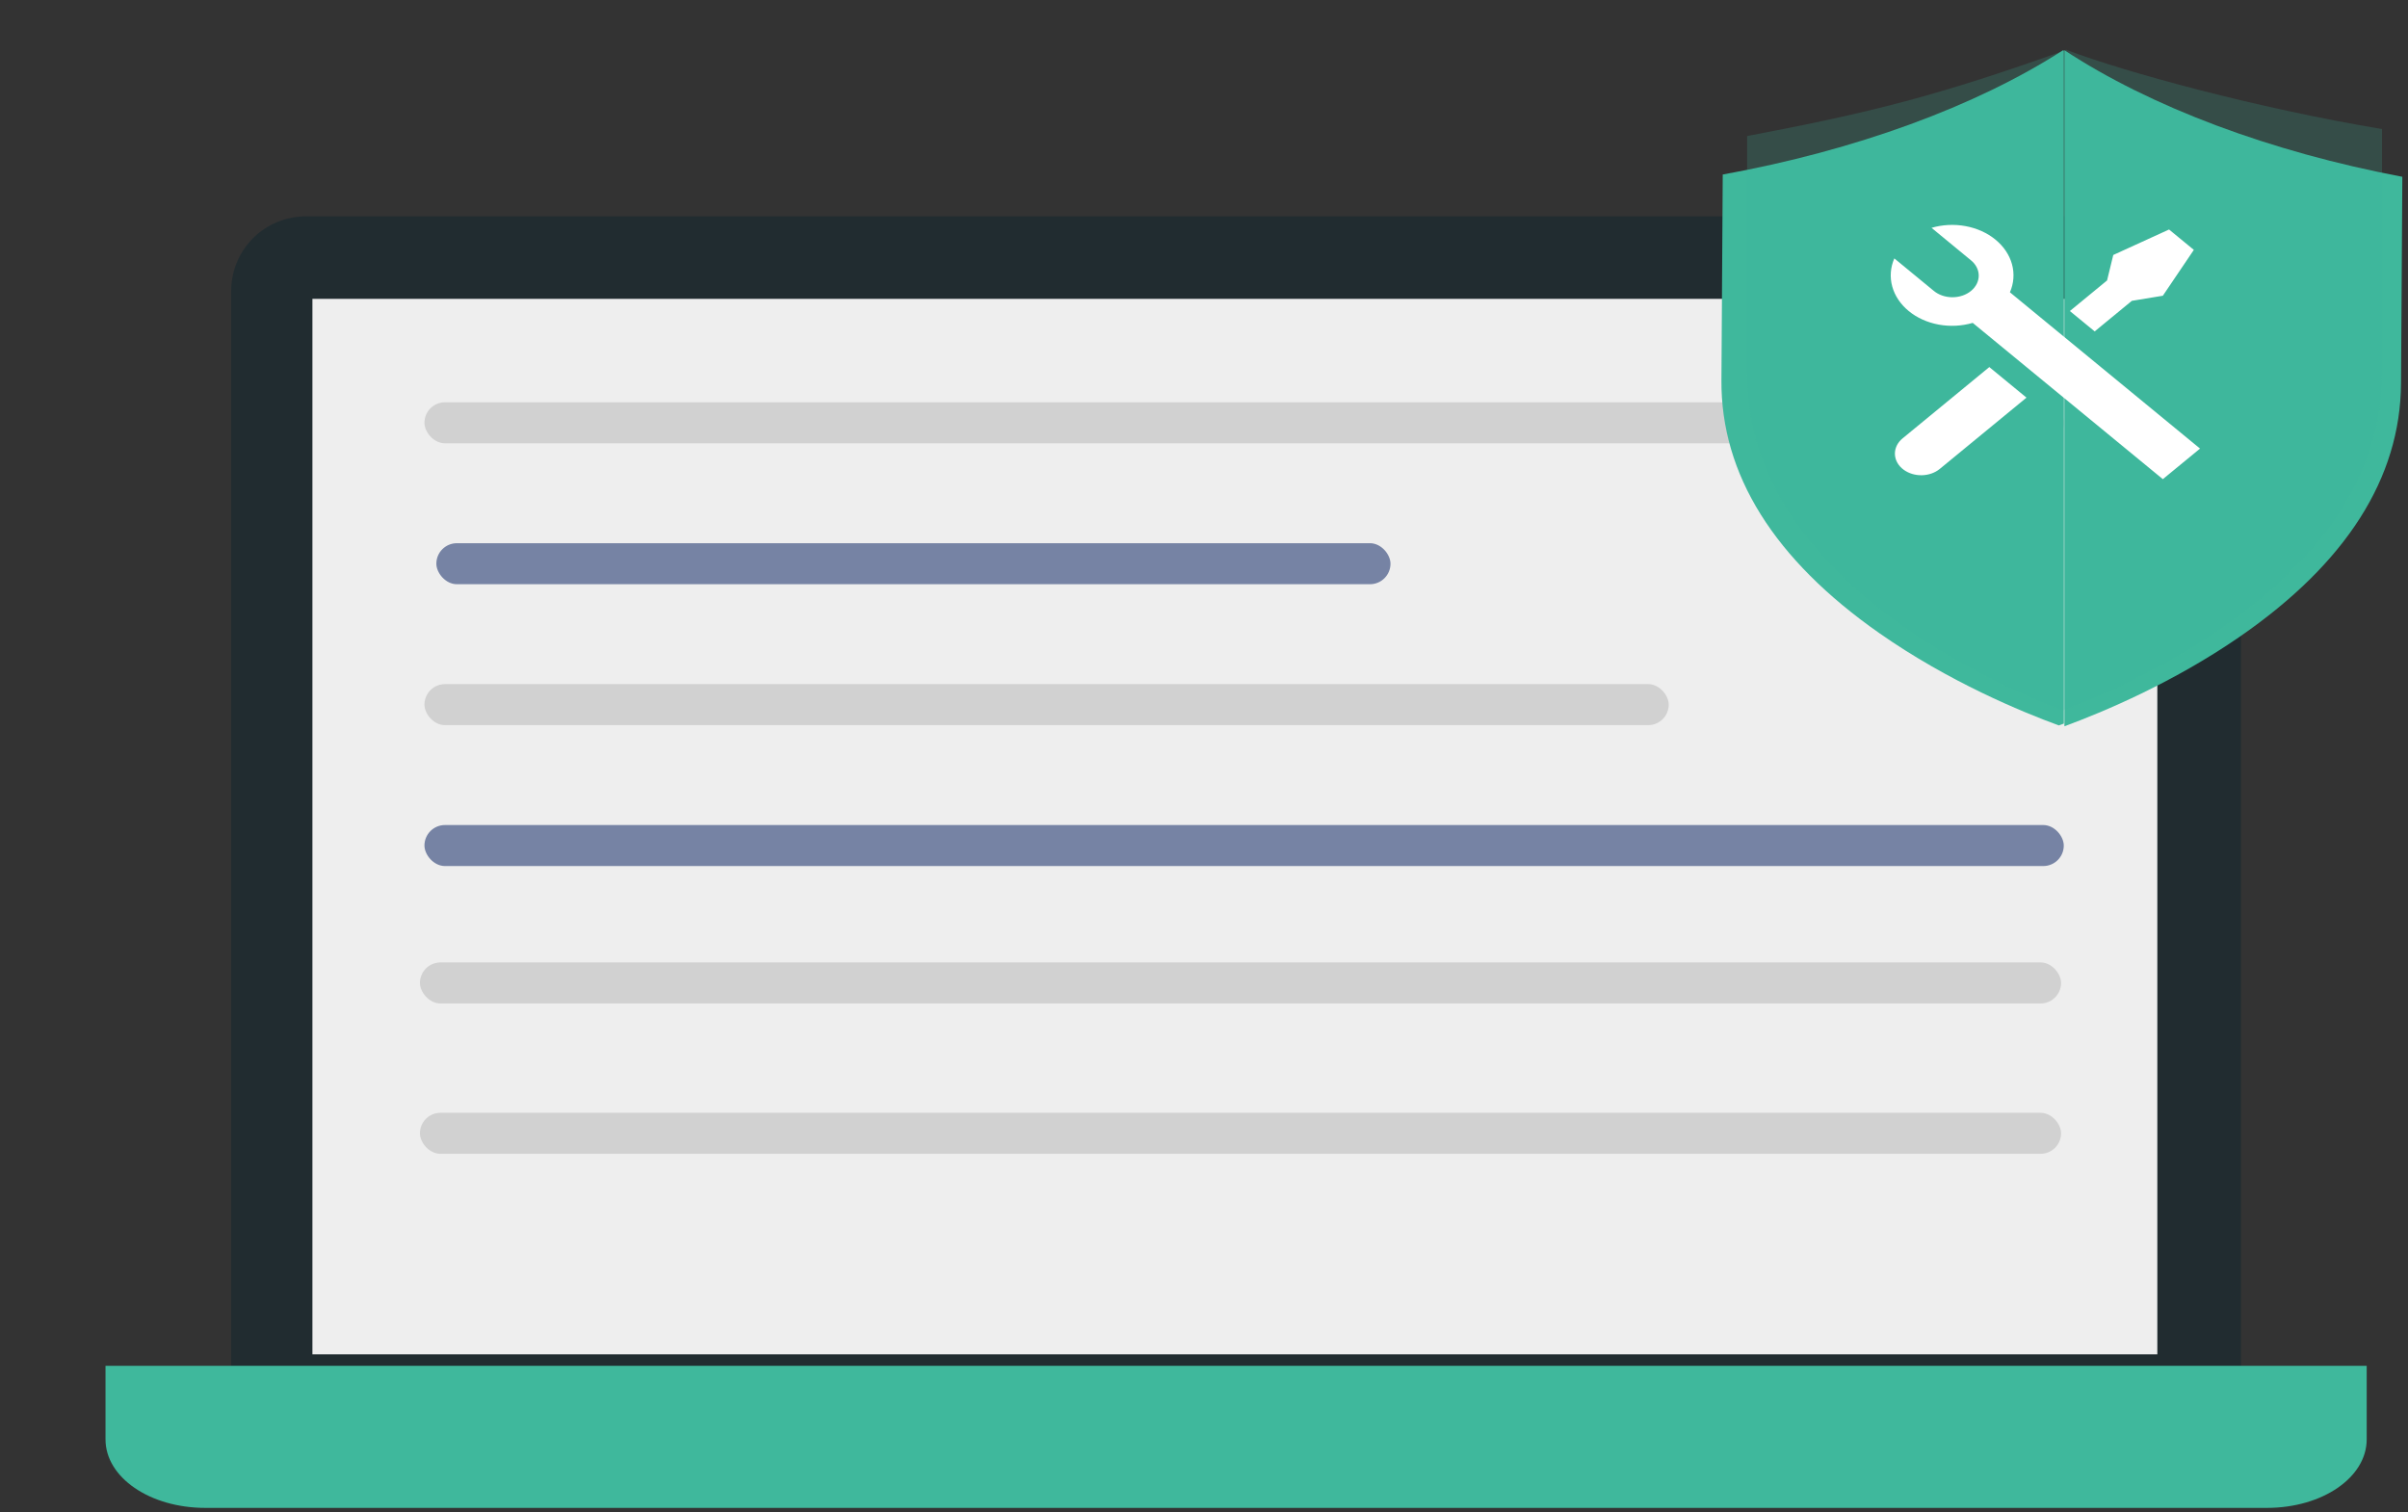 <svg width="242" height="152" viewBox="0 0 242 152" fill="none" xmlns="http://www.w3.org/2000/svg">
<rect x="0" y="0" width="242" height="152" fill="#333333" stroke="none"/>
<path d="M217.674 21.744H30.779C26.571 21.744 23.229 25.087 23.229 29.296V144.423H225.224V29.296C225.224 25.087 221.759 21.744 217.674 21.744Z" fill="#17282F" fill-opacity="0.6"/>
<path d="M216.808 30.038H31.398V136.129H216.808V30.038Z" fill="#EEEEEE"/>
<rect x="42.657" y="40.435" width="164.749" height="4.122" rx="2.061" fill="#D1D1D1"/>
<rect x="43.853" y="54.599" width="95.889" height="4.122" rx="2.061" fill="#7683A4"/>
<rect x="42.657" y="68.763" width="125.047" height="4.122" rx="2.061" fill="#D1D1D1"/>
<rect x="42.657" y="82.927" width="164.749" height="4.122" rx="2.061" fill="#7683A4"/>
<rect x="42.203" y="96.738" width="164.932" height="4.122" rx="2.061" fill="#D1D1D1"/>
<rect x="42.203" y="111.85" width="164.932" height="4.122" rx="2.061" fill="#D1D1D1"/>
<path d="M10.604 137.284V144.678C10.604 148.503 15.06 151.562 20.63 151.562H227.823C233.393 151.562 237.849 148.503 237.849 144.678V137.284H10.604Z" fill="#3FB89C"/>
<path d="M207.337 5.047C198.586 10.691 186.463 15.125 173.132 17.542L173.001 38.217C172.94 47.678 178.287 56.236 188.892 63.656C195.861 68.531 203.187 71.555 206.905 72.913C207.065 72.858 207.24 72.791 207.413 72.73V5.095C207.388 5.08 207.361 5.064 207.337 5.047Z" fill="#3FB89C"/>
<path d="M207.47 5.047V73C211.336 71.579 218.36 68.644 225.088 63.998C235.785 56.61 241.239 48.046 241.299 38.541L241.431 17.769C228.172 15.264 216.141 10.748 207.47 5.047Z" fill="#3FB89C"/>
<path d="M207.683 5C194.733 9.635 188.045 11.309 175.581 13.674L175.581 37.464C175.525 46.723 180.524 55.099 190.439 62.361C196.954 67.132 203.804 70.092 207.279 71.421C207.429 71.367 207.593 71.302 207.754 71.241V5.047C207.731 5.032 207.706 5.016 207.683 5Z" fill="#3FB89C" fill-opacity="0.2"/>
<path d="M207.755 5.046V71.241C211.369 69.857 217.938 66.998 224.23 62.472C234.232 55.275 239.333 46.933 239.388 37.674V12.971C226.772 10.864 213.636 7.264 207.755 5.046Z" fill="#3FB89C" fill-opacity="0.2"/>
<path d="M194.115 22.9C195.214 22.577 196.402 22.518 197.541 22.729C198.68 22.94 199.723 23.412 200.548 24.091C201.373 24.77 201.947 25.627 202.203 26.563C202.459 27.5 202.386 28.476 201.994 29.38L221.101 45.089L217.362 48.161L198.255 32.454C197.155 32.776 195.967 32.836 194.828 32.625C193.689 32.414 192.647 31.942 191.822 31.263C190.996 30.584 190.422 29.727 190.166 28.79C189.91 27.854 189.983 26.877 190.376 25.973L194.315 29.214C194.559 29.421 194.851 29.587 195.173 29.701C195.496 29.814 195.842 29.874 196.193 29.877C196.544 29.879 196.892 29.824 197.217 29.715C197.542 29.606 197.837 29.445 198.085 29.241C198.333 29.037 198.529 28.794 198.662 28.527C198.795 28.26 198.862 27.974 198.859 27.685C198.856 27.397 198.783 27.112 198.645 26.847C198.506 26.582 198.305 26.342 198.052 26.142L194.113 22.898L194.115 22.9ZM212.38 25.629L217.986 23.068L220.477 25.116L217.362 29.725L214.247 30.238L210.512 33.31L208.019 31.262L211.756 28.19L212.38 25.629ZM199.922 36.895L203.658 39.968L194.937 47.138C194.456 47.53 193.811 47.755 193.134 47.767C192.457 47.779 191.801 47.577 191.3 47.203C190.799 46.828 190.492 46.31 190.442 45.755C190.392 45.2 190.603 44.651 191.031 44.22L191.202 44.065L199.922 36.895Z" fill="white"/>
</svg>
